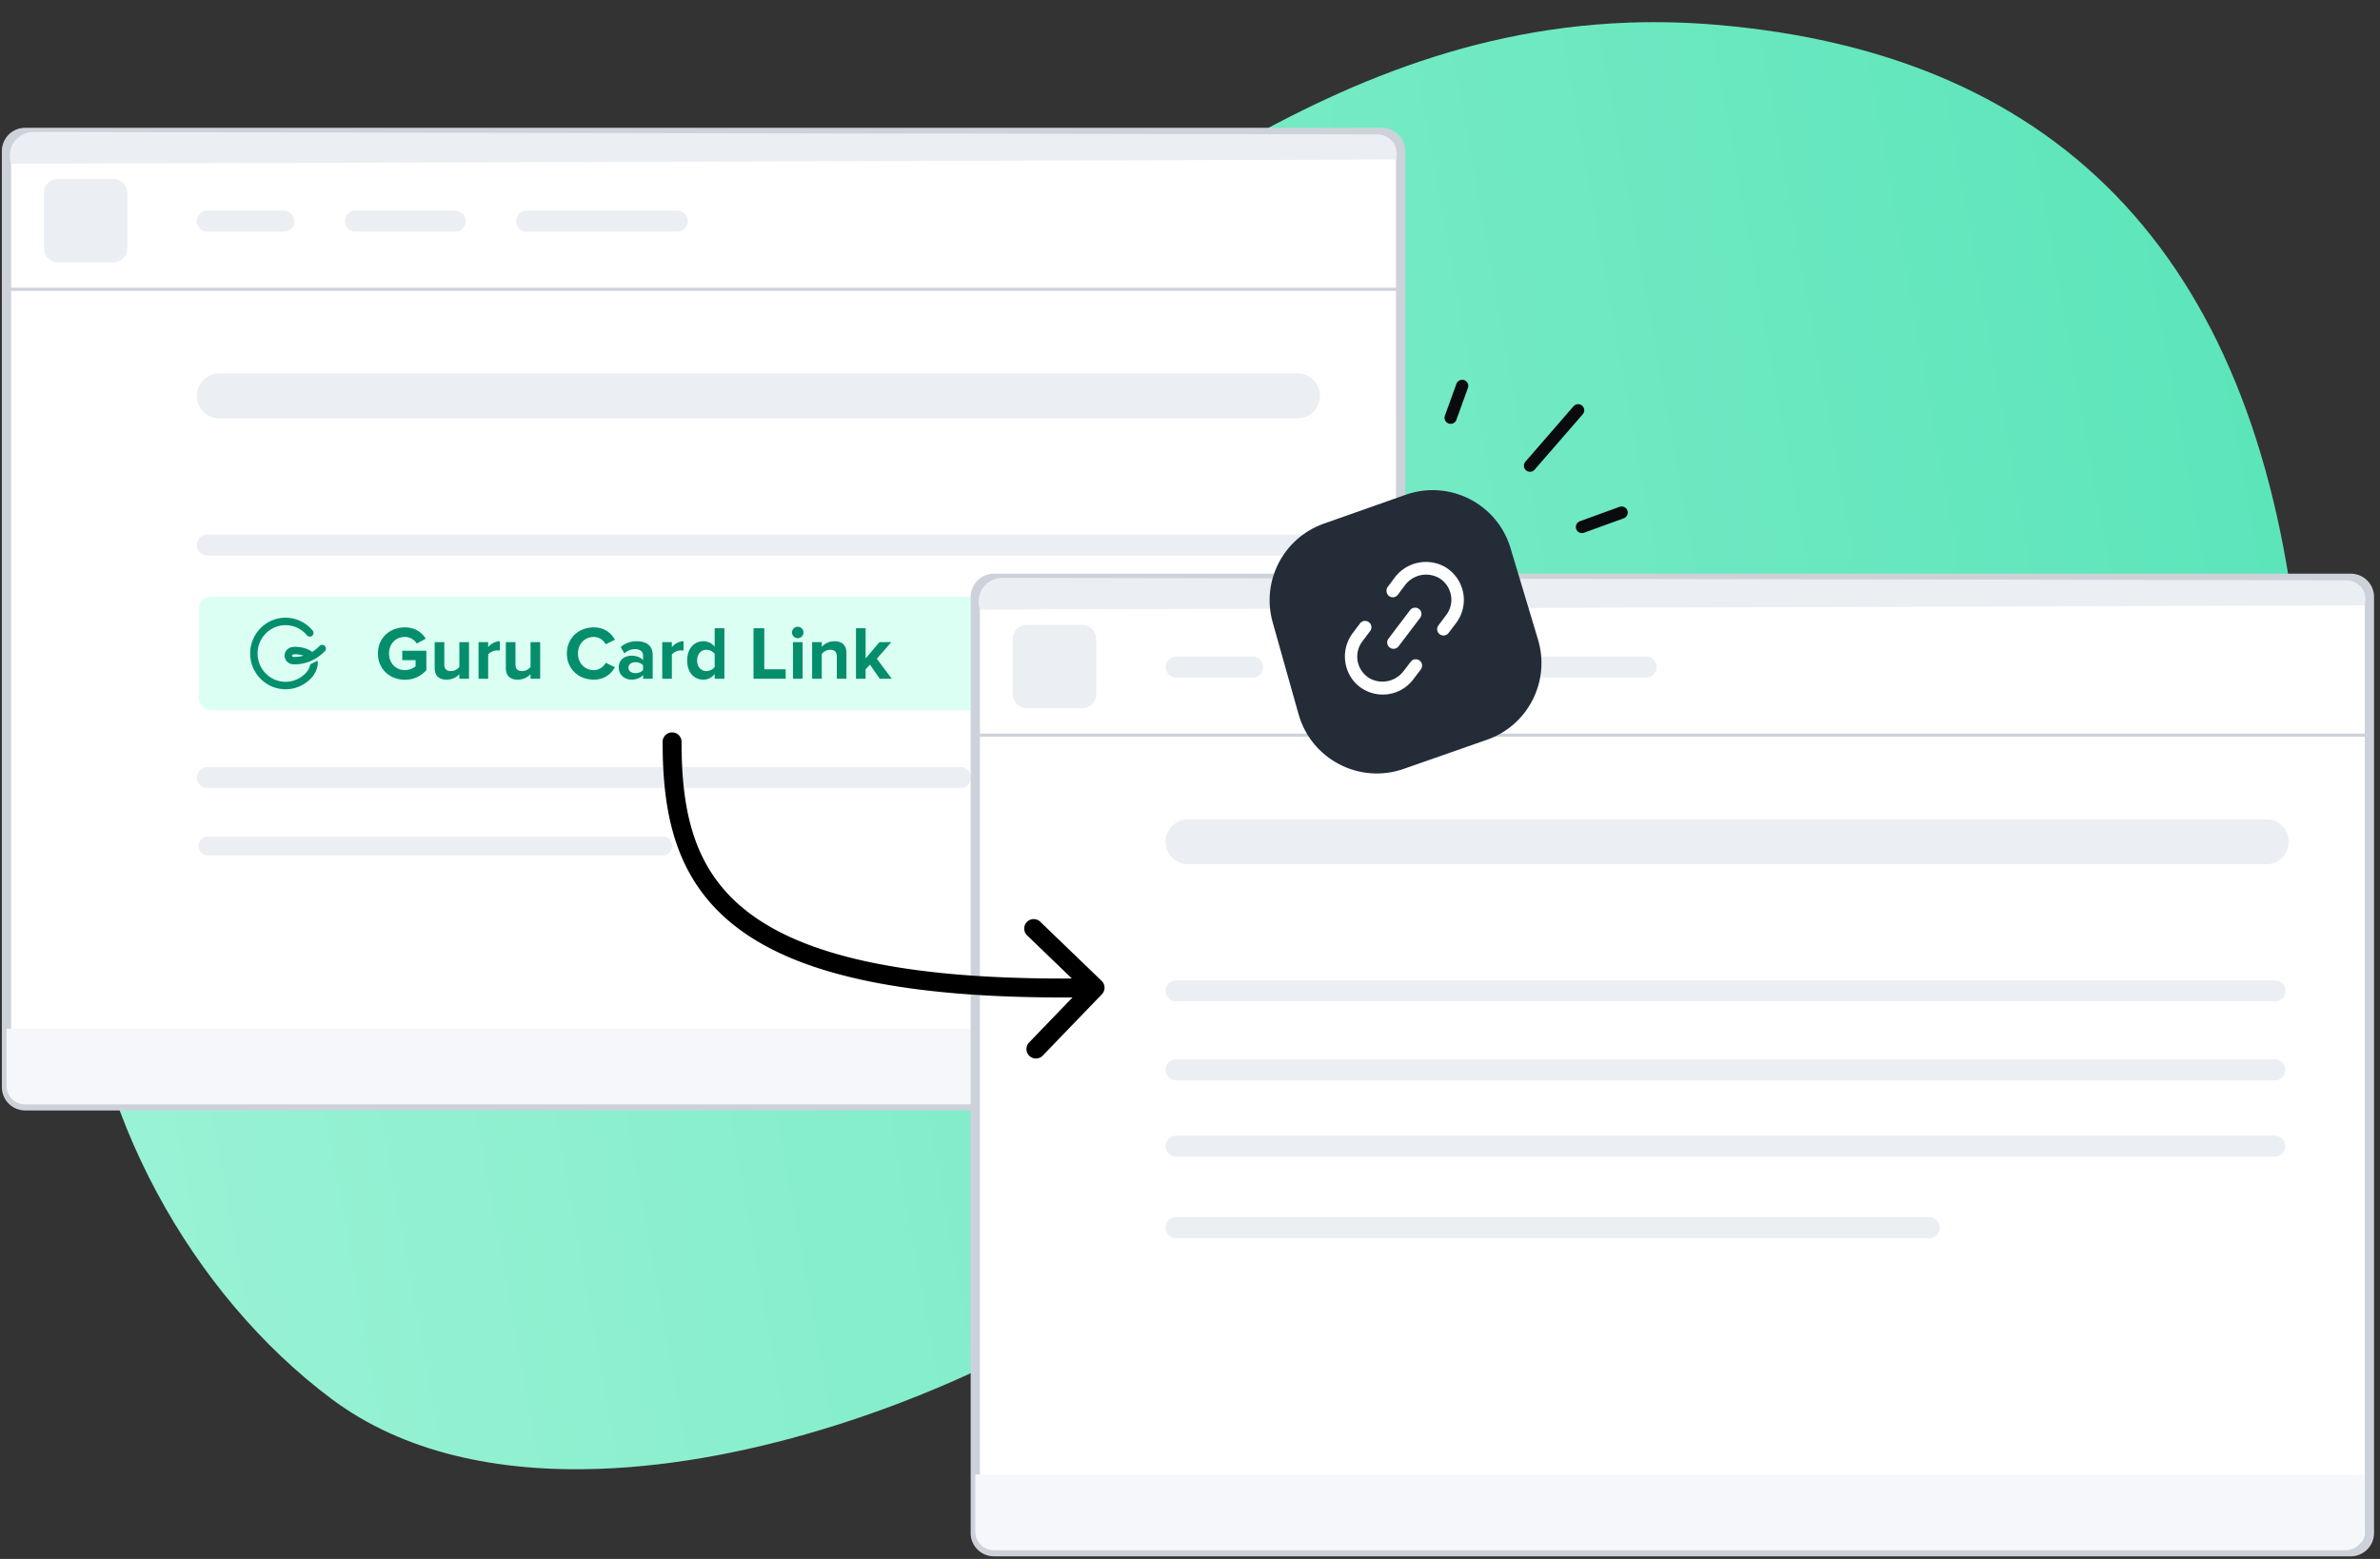 <svg width="377" height="247" fill="none" xmlns="http://www.w3.org/2000/svg">
  <rect width="100%" height="100%" fill="#333333" stroke="none"/>
  <path fill-rule="evenodd" clip-rule="evenodd" d="M257.793 3.592c-54.115 2.042-88.468 42.466-122.046 53.847-50.353 17.065-99.74 2.709-118.769 59.338-3.195 9.508-4.464 19.282-4.14 28.942l.009.261c1.1 30.192 17.728 59.25 39.66 75.662 11.437 8.558 26.385 11.639 42.337 11.088l.09-.003c24.569-.869 51.506-10.34 71.683-21.675 39.076-21.953 66.564-14.437 94.17-8.012 48.624 11.318 109.527-35.614 103.294-99.528-5.987-61.387-36.629-94.919-92.319-99.591-4.574-.384-9.02-.49-13.333-.351l-.636.022Z" fill="url(#a)"/>
  <path fill-rule="evenodd" clip-rule="evenodd" d="M1.03 172.251a2.956 2.956 0 0 0 2.956 2.956h214.92a2.957 2.957 0 0 0 2.956-2.956V23.936a2.956 2.956 0 0 0-2.956-2.956H3.986a2.956 2.956 0 0 0-2.956 2.956V172.25Z" fill="#fff" stroke="#CDD2DA" stroke-width="1.466"/>
  <path fill-rule="evenodd" clip-rule="evenodd" d="M2.084 46.197h219l-.037-17.966a2.956 2.956 0 0 0-2.965-2.95L2.084 25.99v20.207Z" fill="#fff"/>
  <path fill-rule="evenodd" clip-rule="evenodd" d="m1.77 25.94 219.314-.669a3.041 3.041 0 0 0-2.888-3.976L5.349 20.903C2.738 20.898.906 23.476 1.77 25.94Z" fill="#EBEEF2"/>
  <path d="M.766 45.832h221.059" stroke="#CED2D9" stroke-width=".5" stroke-linecap="square"/>
  <path fill-rule="evenodd" clip-rule="evenodd" d="M1.03 172.024a2.956 2.956 0 0 0 2.956 2.956h214.088a2.956 2.956 0 0 0 2.956-2.956v-9.044h-220v9.044Z" fill="#F5F7FA"/>
  <path fill-rule="evenodd" clip-rule="evenodd" d="M9.171 28.365h8.797a2.2 2.2 0 0 1 2.2 2.2v8.796a2.2 2.2 0 0 1-2.2 2.2H9.171a2.2 2.2 0 0 1-2.2-2.2v-8.797a2.2 2.2 0 0 1 2.2-2.2ZM31.182 86.362c0 .92.746 1.667 1.667 1.667h174.027a1.667 1.667 0 1 0 0-3.333H32.849c-.92 0-1.667.746-1.667 1.666ZM31.182 35.043c0 .92.746 1.666 1.667 1.666H44.91a1.667 1.667 0 1 0 0-3.333H32.85c-.92 0-1.667.746-1.667 1.667ZM54.642 35.043c0 .92.747 1.666 1.667 1.666h15.728a1.667 1.667 0 1 0 0-3.333H56.31c-.92 0-1.666.746-1.666 1.667ZM81.769 35.043c0 .92.746 1.666 1.666 1.666h23.793a1.667 1.667 0 1 0 0-3.333H83.435c-.92 0-1.666.746-1.666 1.667ZM31.182 62.726a3.558 3.558 0 0 0 3.558 3.558h170.8a3.558 3.558 0 0 0 0-7.116H34.74a3.558 3.558 0 0 0-3.558 3.558ZM31.182 123.206c0 .921.746 1.667 1.667 1.667H152.19a1.667 1.667 0 0 0 0-3.333H32.849c-.92 0-1.667.746-1.667 1.666ZM31.461 134.04a1.5 1.5 0 0 0 1.5 1.5h72a1.5 1.5 0 0 0 0-3h-72a1.5 1.5 0 0 0-1.5 1.5Z" fill="#EBEEF2"/><rect x="31.461" y="94.54" width="125" height="18" rx="2" fill="#DBFFF3"/>
  <path d="M64.129 107.696c1.452 0 2.592-.6 3.408-1.512v-3.072h-3.816v1.488h2.112v.96c-.324.3-.996.612-1.704.612-1.452 0-2.508-1.116-2.508-2.628s1.056-2.628 2.508-2.628c.852 0 1.536.48 1.896 1.044l1.416-.768c-.6-.948-1.644-1.788-3.312-1.788-2.34 0-4.26 1.608-4.26 4.14 0 2.52 1.92 4.152 4.26 4.152ZM74.29 107.54v-5.796h-1.524v3.924c-.264.336-.732.66-1.32.66-.648 0-1.068-.264-1.068-1.068v-3.516h-1.524v4.116c0 1.128.6 1.824 1.872 1.824.948 0 1.644-.432 2.04-.876v.732h1.524ZM77.327 107.54v-3.828c.252-.372.924-.66 1.428-.66.168 0 .312.012.42.036V101.6c-.72 0-1.44.42-1.848.936v-.792h-1.524v5.796h1.524ZM85.563 107.54v-5.796H84.04v3.924c-.264.336-.732.66-1.32.66-.648 0-1.068-.264-1.068-1.068v-3.516h-1.524v4.116c0 1.128.6 1.824 1.872 1.824.948 0 1.644-.432 2.04-.876v.732h1.524ZM94.059 107.684c1.764 0 2.772-.972 3.348-1.968l-1.464-.708a2.146 2.146 0 0 1-1.884 1.164c-1.452 0-2.508-1.116-2.508-2.628s1.056-2.628 2.508-2.628c.828 0 1.548.516 1.884 1.164l1.464-.72c-.564-.996-1.584-1.956-3.348-1.956-2.4 0-4.26 1.68-4.26 4.14s1.86 4.14 4.26 4.14ZM103.389 107.54v-3.744c0-1.668-1.212-2.196-2.532-2.196-.912 0-1.824.288-2.532.912l.576 1.02c.492-.456 1.068-.684 1.692-.684.768 0 1.272.384 1.272.972v.78c-.384-.456-1.068-.708-1.836-.708-.924 0-2.016.516-2.016 1.872 0 1.296 1.092 1.92 2.016 1.92.756 0 1.44-.276 1.836-.744v.6h1.524Zm-2.748-.888c-.6 0-1.092-.312-1.092-.852 0-.564.492-.876 1.092-.876.492 0 .972.168 1.224.504v.72c-.252.336-.732.504-1.224.504ZM106.425 107.54v-3.828c.252-.372.924-.66 1.428-.66.168 0 .312.012.42.036V101.6c-.72 0-1.44.42-1.848.936v-.792h-1.524v5.796h1.524ZM114.745 107.54v-8.004h-1.536v2.952a2.232 2.232 0 0 0-1.788-.888c-1.476 0-2.568 1.152-2.568 3.048 0 1.932 1.104 3.036 2.568 3.036.696 0 1.332-.312 1.788-.888v.744h1.536Zm-2.856-1.212c-.864 0-1.464-.684-1.464-1.68 0-1.008.6-1.692 1.464-1.692.516 0 1.068.276 1.32.66v2.052c-.252.384-.804.66-1.32.66ZM124.45 107.54v-1.5h-3.384v-6.504h-1.704v8.004h5.088ZM126.364 101.12a.912.912 0 0 0 .912-.912c0-.504-.408-.9-.912-.9a.91.91 0 0 0-.912.9c0 .504.42.912.912.912Zm.768 6.42v-5.796h-1.524v5.796h1.524ZM134.079 107.54v-4.092c0-1.128-.612-1.848-1.884-1.848-.948 0-1.656.456-2.028.9v-.756h-1.524v5.796h1.524v-3.9a1.65 1.65 0 0 1 1.32-.684c.648 0 1.068.276 1.068 1.08v3.504h1.524ZM141.256 107.54l-2.364-3.168 2.292-2.628h-1.872l-2.196 2.58v-4.788h-1.524v8.004h1.524v-1.488l.696-.744 1.536 2.232h1.908Z" fill="#058E6C"/>
  <path fill-rule="evenodd" clip-rule="evenodd" d="M45.23 97.873c1.663 0 3.23.741 4.298 2.034a.588.588 0 1 1-.906.753 4.392 4.392 0 0 0-3.393-1.608c-2.44 0-4.425 2.013-4.425 4.488 0 2.474 1.985 4.486 4.425 4.486a4.372 4.372 0 0 0 2.715-.942c.335-.265.58-.513.749-.76.202-.295.348-.606.422-.899.014-.06.024-.118.031-.175l.532-.252.335-.169c.107-.056.206-.11.286-.157.059.33.047.678-.045 1.042a4.064 4.064 0 0 1-.591 1.277c-.238.347-.562.68-.992 1.02a5.57 5.57 0 0 1-2.482 1.112 5.608 5.608 0 0 1-.96.083c-3.088 0-5.601-2.542-5.601-5.666 0-3.125 2.513-5.667 5.601-5.667Zm5.392 4.472a.587.587 0 0 1 .831-.004c.231.23.233.603.005.835a7.708 7.708 0 0 1-1.015.868l-.267.183c-.18.119-.367.221-.581.327l-.47.223a6.658 6.658 0 0 1-2.536.486c-.981 0-1.51-.711-1.51-1.38 0-.373.158-.734.434-.989.202-.187.565-.409 1.144-.409.407 0 .801.037 1.17.111.392.078.75.196 1.064.349.206.102.393.217.559.347.41-.254.8-.568 1.172-.947Zm-4.033 1.739c-.206 0-.334-.077-.334-.201 0-.032.01-.079.055-.122.068-.063.191-.097.347-.097.33 0 .647.03.941.089.176.035.341.08.494.135a5.628 5.628 0 0 1-1.503.196Z" fill="#058E6C"/>
  <path d="m242.358 73.784 7.626-8.783M256.877 81.21l-6.292 2.288M229.787 66.188l1.824-5.047" stroke="#090B0E" stroke-width="1.934" stroke-linecap="round"/>
  <path fill-rule="evenodd" clip-rule="evenodd" d="M154.491 242.897a2.955 2.955 0 0 0 2.956 2.956h214.92a2.956 2.956 0 0 0 2.956-2.956V94.583a2.956 2.956 0 0 0-2.956-2.956h-214.92a2.956 2.956 0 0 0-2.956 2.956v148.314Z" fill="#fff" stroke="#CDD2DA" stroke-width="1.466"/>
  <path fill-rule="evenodd" clip-rule="evenodd" d="M155.545 116.844h219l-.037-17.966a2.956 2.956 0 0 0-2.965-2.95l-215.998.709v20.207Z" fill="#fff"/>
  <path fill-rule="evenodd" clip-rule="evenodd" d="m155.232 96.587 219.313-.669a3.041 3.041 0 0 0-2.888-3.977L158.81 91.55c-2.611-.004-4.443 2.574-3.578 5.038Z" fill="#EBEEF2"/>
  <path d="M154.227 116.479h221.059" stroke="#CED2D9" stroke-width=".5" stroke-linecap="square"/>
  <path fill-rule="evenodd" clip-rule="evenodd" d="M154.491 242.671a2.956 2.956 0 0 0 2.956 2.956h214.088a2.956 2.956 0 0 0 2.956-2.956v-9.044h-220v9.044Z" fill="#F5F7FA"/>
  <path fill-rule="evenodd" clip-rule="evenodd" d="M162.632 99.011h8.797a2.2 2.2 0 0 1 2.2 2.2v8.797a2.2 2.2 0 0 1-2.2 2.2h-8.797a2.2 2.2 0 0 1-2.2-2.2v-8.797a2.2 2.2 0 0 1 2.2-2.2ZM184.643 157.009c0 .921.746 1.667 1.667 1.667h174.027a1.667 1.667 0 1 0 0-3.333H186.31c-.921 0-1.667.746-1.667 1.666ZM184.643 105.689c0 .921.746 1.667 1.667 1.667h12.062a1.667 1.667 0 1 0 0-3.333H186.31c-.921 0-1.667.746-1.667 1.666ZM208.104 105.689c0 .921.746 1.667 1.666 1.667h15.729a1.666 1.666 0 0 0 0-3.333H209.77c-.92 0-1.666.746-1.666 1.666ZM235.23 105.689c0 .921.746 1.667 1.666 1.667h23.793a1.667 1.667 0 1 0 0-3.333h-23.793c-.92 0-1.666.746-1.666 1.666ZM184.643 133.373a3.558 3.558 0 0 0 3.558 3.558h170.8a3.558 3.558 0 0 0 0-7.117h-170.8a3.558 3.558 0 0 0-3.558 3.559ZM184.643 169.509c0 .92.746 1.666 1.667 1.666h174.027a1.666 1.666 0 1 0 0-3.333H186.31c-.921 0-1.667.746-1.667 1.667ZM184.643 181.593c0 .92.746 1.666 1.667 1.666h174.027a1.666 1.666 0 1 0 0-3.333H186.31c-.921 0-1.667.746-1.667 1.667ZM184.643 194.509c0 .921.746 1.667 1.667 1.667h119.341a1.667 1.667 0 0 0 0-3.333H186.31c-.921 0-1.667.746-1.667 1.666Z" fill="#EBEEF2"/>
  <path fill-rule="evenodd" clip-rule="evenodd" d="M201.595 98.595c-1.839-6.533 1.709-13.372 8.109-15.63l12.95-4.57c6.931-2.446 14.499 1.397 16.614 8.436l4.361 14.516c1.982 6.595-1.577 13.582-8.078 15.857l-13.209 4.621c-7.008 2.452-14.632-1.516-16.644-8.662l-4.103-14.568Z" fill="#242C38"/>
  <path fill-rule="evenodd" clip-rule="evenodd" d="M223.358 96.677a1.004 1.004 0 1 1 1.6 1.214l-3.418 4.508a1 1 0 0 1-1.406.193 1.003 1.003 0 0 1-.193-1.407l3.417-4.508Zm.103 8.174a1.003 1.003 0 1 1 1.599 1.215l-1.213 1.6a6.054 6.054 0 0 1-9.064.638 6.153 6.153 0 0 1-.434-8.088l1.083-1.442a1.001 1.001 0 0 1 1.407-.193 1 1 0 0 1 .193 1.408l-1.212 1.61a4 4 0 0 0 1.074 5.84 4.198 4.198 0 0 0 5.472-1.155l1.095-1.433Zm5.38-15.055a6.067 6.067 0 0 1 1.827 8.897l-1.213 1.6a1.003 1.003 0 0 1-1.407.193.998.998 0 0 1-.193-1.407l1.212-1.61a4.004 4.004 0 0 0-1.077-5.86 4.167 4.167 0 0 0-5.462 1.153l-1.109 1.475a1 1 0 0 1-1.406.193 1.09 1.09 0 0 1-.051-1.619l.92-1.236a6.175 6.175 0 0 1 7.959-1.78Z" fill="#fff"/>
  <path d="M107.961 117.54a1.5 1.5 0 1 0-3 0h3Zm66.58 39.992a1.5 1.5 0 0 0-.039-2.121l-9.722-9.368a1.5 1.5 0 1 0-2.081 2.161l8.641 8.326-8.326 8.641a1.5 1.5 0 1 0 2.16 2.082l9.367-9.721Zm-69.58-39.992c0 11.393 1.983 22.022 11.913 29.519 9.783 7.386 26.979 11.481 56.615 10.932l-.056-3c-29.521.548-45.824-3.586-54.752-10.327-8.781-6.629-10.72-16.025-10.72-27.124h-3Z" fill="#000"/>
  <linearGradient id="a" x1="34.426" y1="266.323" x2="410.294" y2="198.974" gradientUnits="userSpaceOnUse">
    <stop offset=".001" stop-color="#99F2D5"/>
    <stop offset="1" stop-color="#58E4B8"/>
  </linearGradient>
</svg> 
